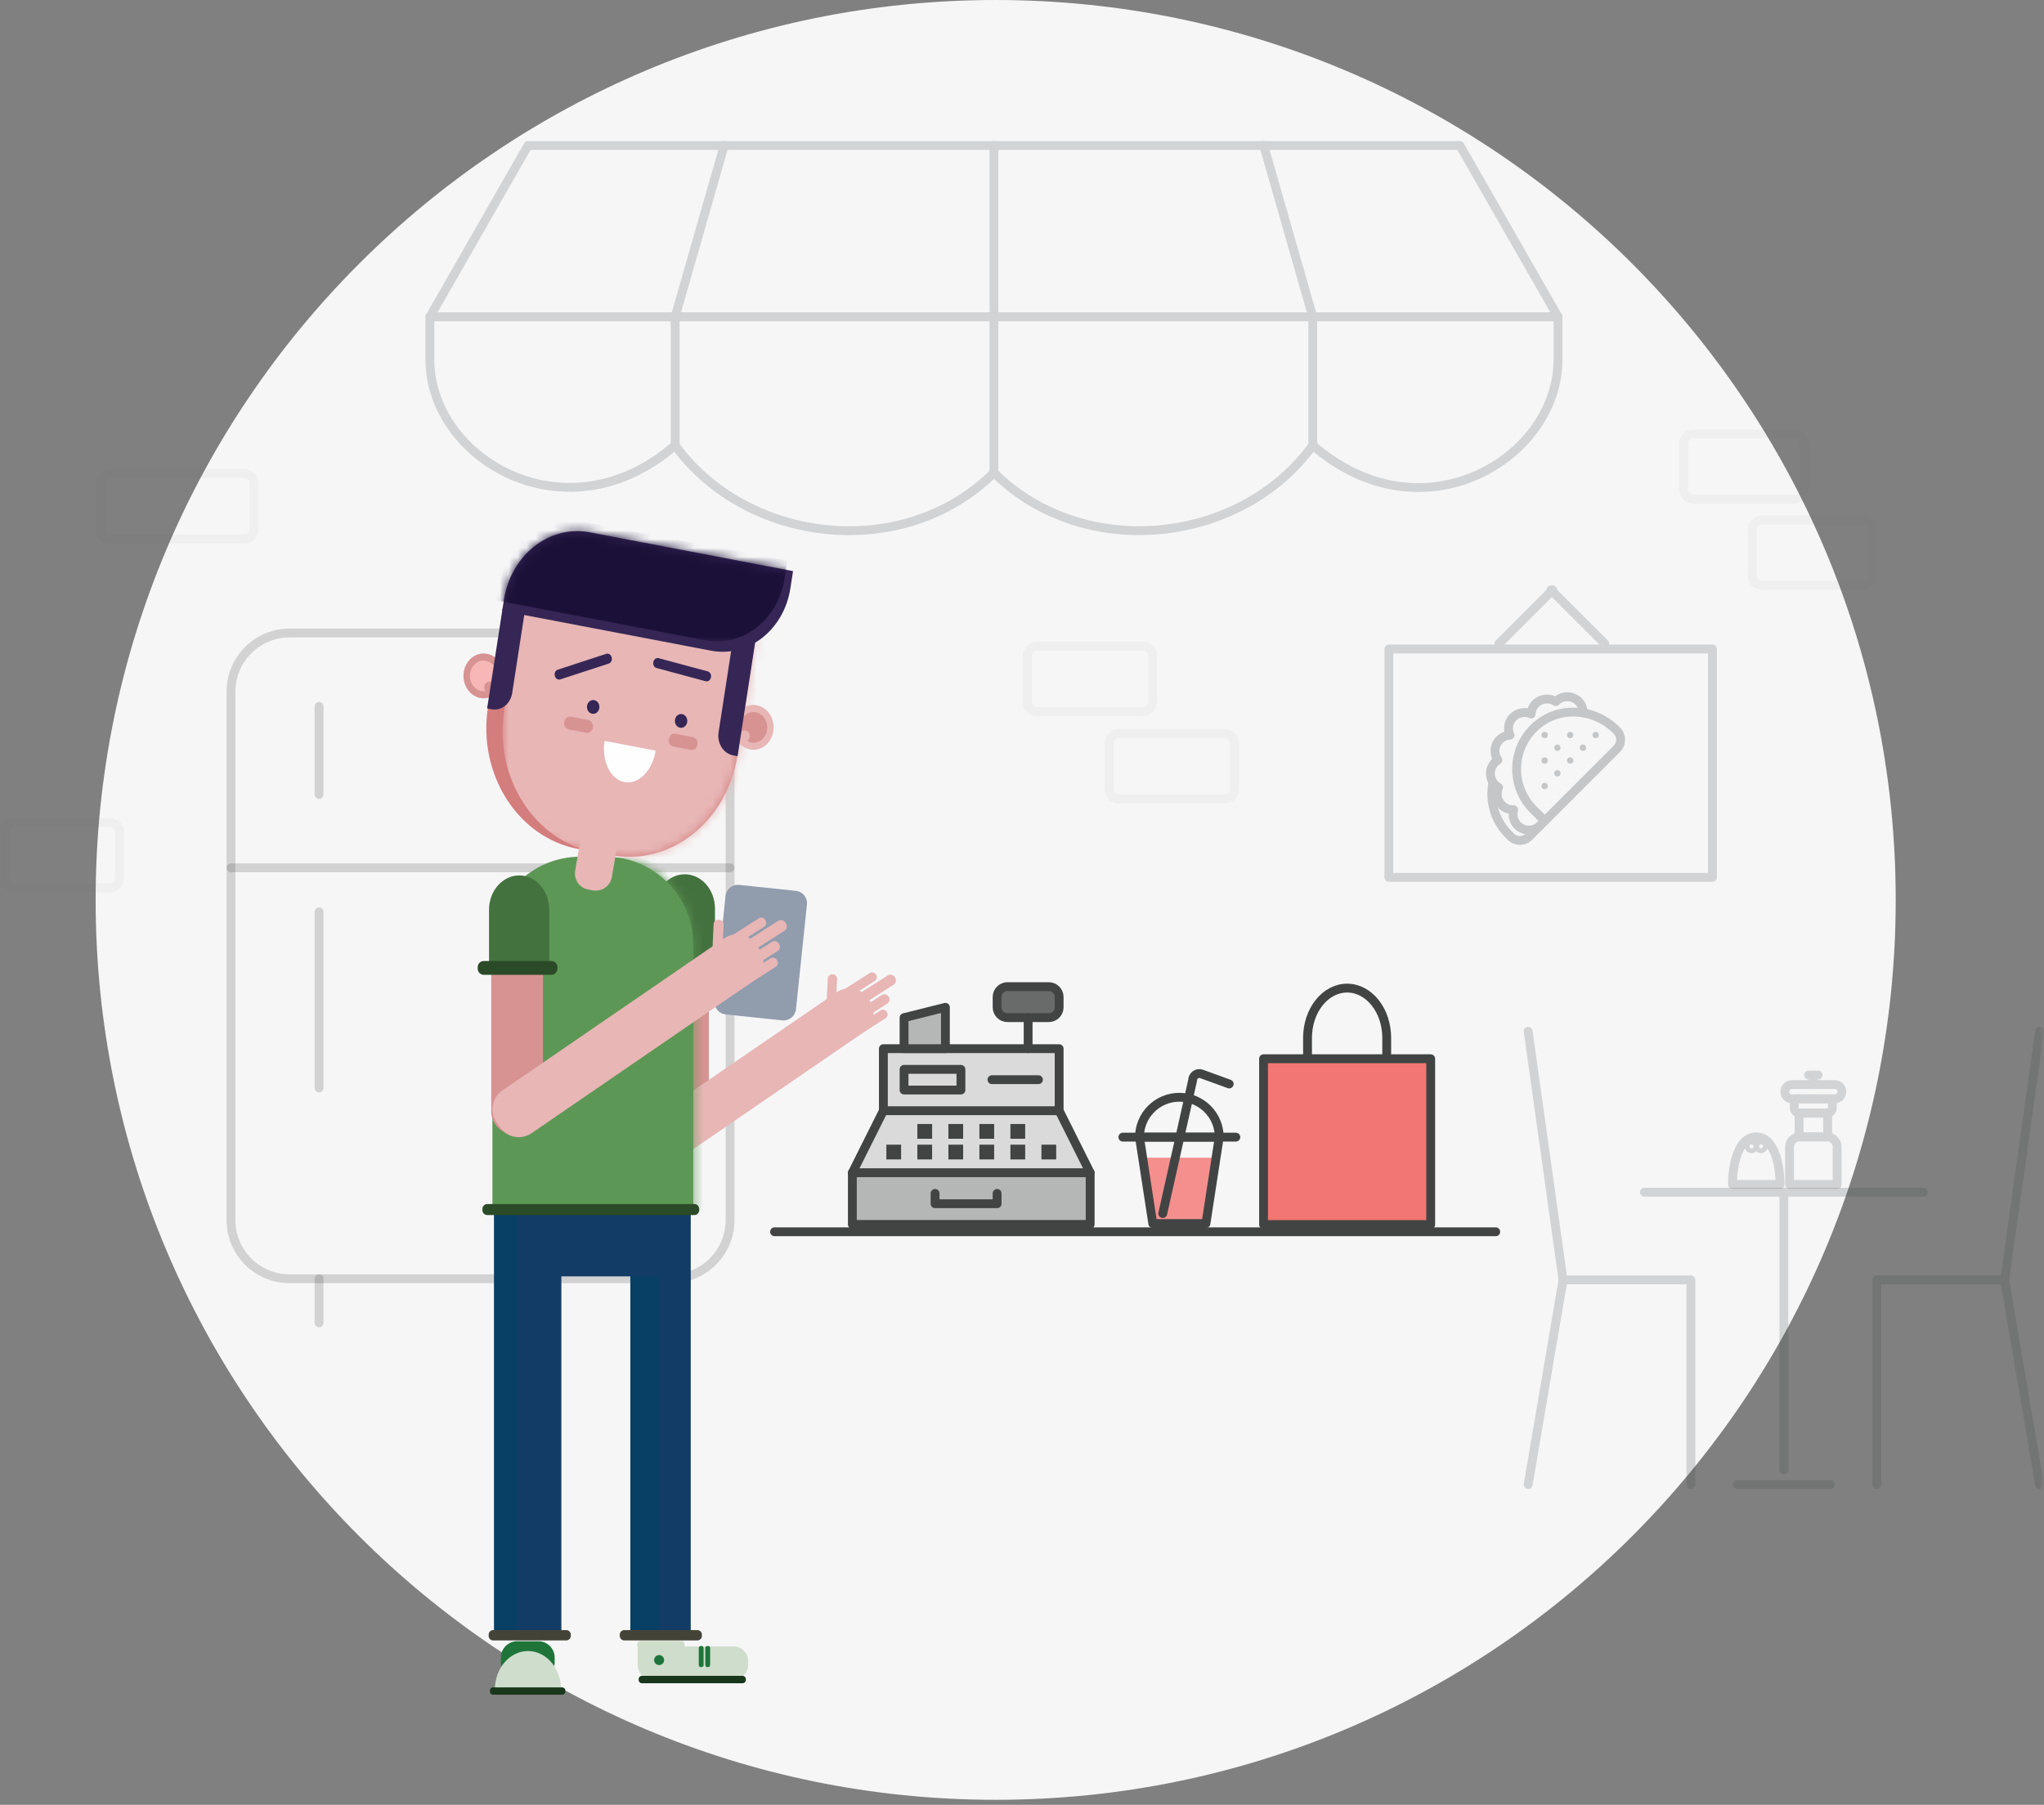 <?xml version="1.0" encoding="UTF-8"?>
<svg width="231px" height="204px" viewBox="0 0 231 204" version="1.1" xmlns="http://www.w3.org/2000/svg" xmlns:xlink="http://www.w3.org/1999/xlink">
    <rect x="0" y="0" width="231" height="204" fill="#808080" stroke="none"/>
    <!-- Generator: Sketch 45.2 (43514) - http://www.bohemiancoding.com/sketch -->
    <title>domicilios</title>
    <desc>Created with Sketch.</desc>
    <defs>
        <polygon id="path-1" points="0 204 230.998 204 230.998 0.567 0 0.567"></polygon>
        <path d="M6.144,0.502 C3.716,0.855 1.573,2.086 0.047,3.863 L0.047,40.405 L20.344,40.405 L20.344,10.335 C20.344,5.337 16.654,1.201 11.85,0.502 L6.144,0.502 L6.144,0.502 Z" id="path-3"></path>
        <path d="M0.802,4.781 C1.136,2.788 2.387,1.235 3.986,0.571 L8.009,0.571 L26.218,4.047 C28.223,4.429 29.57,6.548 29.226,8.777 L27.354,20.897 C26.188,28.445 19.74,33.513 12.951,32.218 L9.301,31.52 C5.63,30.82 2.612,28.398 0.802,25.127 L0.802,4.781 L0.802,4.781 Z" id="path-5"></path>
        <path d="M32.992,4.997 L10.675,0.738 C10.192,0.646 9.713,0.602 9.24,0.602 C5.213,0.602 1.651,3.822 0.947,8.383 L0.758,9.607 L18.884,13.067 L29.569,13.067 C31.13,12.058 32.366,10.454 32.992,8.481 L32.992,4.997 L32.992,4.997 Z" id="path-7"></path>
    </defs>
    <g id="Page-1" stroke="none" stroke-width="1" fill="none" fill-rule="evenodd">
        <g id="Desktop" transform="translate(-256, -1167)">
            <g id="domicilios" transform="translate(256, 1166)">
                <g id="Group-128" transform="translate(0, 0.433)">
                    <path d="M214.241,102.284 C214.241,158.46 168.701,204 112.525,204 C56.348,204 10.808,158.46 10.808,102.284 C10.808,46.108 56.348,0.568 112.525,0.568 C168.701,0.568 214.241,46.108 214.241,102.284 Z" id="Fill-1" fill="#F6F6F7"></path>
                    <mask id="mask-2" fill="white">
                        <use xlink:href="#path-1"></use>
                    </mask>
                    <g id="Clip-4"></g>
                    <polygon id="Fill-3" fill="#B5B6B6" mask="url(#mask-2)" points="96.328 138.962 123.203 138.962 123.203 133.12 96.328 133.12"></polygon>
                    <polygon id="Stroke-5" stroke="#424444" stroke-linecap="round" stroke-linejoin="round" mask="url(#mask-2)" points="96.328 138.962 123.203 138.962 123.203 133.12 96.328 133.12"></polygon>
                    <polygon id="Fill-6" fill="#DBDADA" mask="url(#mask-2)" points="119.698 126.109 99.834 126.109 96.328 133.12 123.203 133.12"></polygon>
                    <polygon id="Stroke-7" stroke="#424444" stroke-linecap="round" stroke-linejoin="round" mask="url(#mask-2)" points="119.698 126.109 99.834 126.109 96.328 133.12 123.203 133.12"></polygon>
                    <polyline id="Stroke-8" stroke="#424444" stroke-linecap="round" stroke-linejoin="round" mask="url(#mask-2)" points="112.687 135.457 112.687 136.625 105.676 136.625 105.676 135.457"></polyline>
                    <polygon id="Fill-9" fill="#424444" mask="url(#mask-2)" points="103.924 131.367 105.092 131.367 105.092 130.199 103.924 130.199"></polygon>
                    <polygon id="Stroke-10" stroke="#424444" stroke-width="0.5" mask="url(#mask-2)" points="103.924 131.367 105.092 131.367 105.092 130.199 103.924 130.199"></polygon>
                    <polygon id="Fill-11" fill="#424444" mask="url(#mask-2)" points="100.419 131.367 101.587 131.367 101.587 130.199 100.419 130.199"></polygon>
                    <polygon id="Stroke-12" stroke="#424444" stroke-width="0.5" mask="url(#mask-2)" points="100.419 131.367 101.587 131.367 101.587 130.199 100.419 130.199"></polygon>
                    <polygon id="Fill-13" fill="#424444" mask="url(#mask-2)" points="107.43 131.367 108.598 131.367 108.598 130.199 107.43 130.199"></polygon>
                    <polygon id="Stroke-14" stroke="#424444" stroke-width="0.5" mask="url(#mask-2)" points="107.43 131.367 108.598 131.367 108.598 130.199 107.43 130.199"></polygon>
                    <polygon id="Fill-15" fill="#424444" mask="url(#mask-2)" points="110.935 131.367 112.103 131.367 112.103 130.199 110.935 130.199"></polygon>
                    <polygon id="Stroke-16" stroke="#424444" stroke-width="0.5" mask="url(#mask-2)" points="110.935 131.367 112.103 131.367 112.103 130.199 110.935 130.199"></polygon>
                    <polygon id="Fill-17" fill="#424444" mask="url(#mask-2)" points="114.44 131.367 115.608 131.367 115.608 130.199 114.44 130.199"></polygon>
                    <polygon id="Stroke-18" stroke="#424444" stroke-width="0.5" mask="url(#mask-2)" points="114.44 131.367 115.608 131.367 115.608 130.199 114.44 130.199"></polygon>
                    <polygon id="Fill-19" fill="#424444" mask="url(#mask-2)" points="117.946 131.367 119.114 131.367 119.114 130.199 117.946 130.199"></polygon>
                    <polygon id="Stroke-20" stroke="#424444" stroke-width="0.5" mask="url(#mask-2)" points="117.946 131.367 119.114 131.367 119.114 130.199 117.946 130.199"></polygon>
                    <polygon id="Fill-21" fill="#424444" mask="url(#mask-2)" points="114.44 129.03 115.608 129.03 115.608 127.862 114.44 127.862"></polygon>
                    <polygon id="Stroke-22" stroke="#424444" stroke-width="0.5" mask="url(#mask-2)" points="114.44 129.03 115.608 129.03 115.608 127.862 114.44 127.862"></polygon>
                    <polygon id="Fill-23" fill="#424444" mask="url(#mask-2)" points="110.935 129.03 112.103 129.03 112.103 127.862 110.935 127.862"></polygon>
                    <polygon id="Stroke-24" stroke="#424444" stroke-width="0.5" mask="url(#mask-2)" points="110.935 129.03 112.103 129.03 112.103 127.862 110.935 127.862"></polygon>
                    <polygon id="Fill-25" fill="#424444" mask="url(#mask-2)" points="107.43 129.03 108.598 129.03 108.598 127.862 107.43 127.862"></polygon>
                    <polygon id="Stroke-26" stroke="#424444" stroke-width="0.5" mask="url(#mask-2)" points="107.43 129.03 108.598 129.03 108.598 127.862 107.43 127.862"></polygon>
                    <polygon id="Fill-27" fill="#424444" mask="url(#mask-2)" points="103.924 129.03 105.092 129.03 105.092 127.862 103.924 127.862"></polygon>
                    <polygon id="Stroke-28" stroke="#424444" stroke-width="0.5" mask="url(#mask-2)" points="103.924 129.03 105.092 129.03 105.092 127.862 103.924 127.862"></polygon>
                    <polygon id="Fill-29" fill="#DBDADA" mask="url(#mask-2)" points="99.834 126.109 119.698 126.109 119.698 119.098 99.834 119.098"></polygon>
                    <polygon id="Stroke-30" stroke="#424444" stroke-linecap="round" stroke-linejoin="round" mask="url(#mask-2)" points="99.834 126.109 119.698 126.109 119.698 119.098 99.834 119.098"></polygon>
                    <polygon id="Stroke-31" stroke="#424444" stroke-linecap="round" stroke-linejoin="round" mask="url(#mask-2)" points="102.171 123.772 108.598 123.772 108.598 121.435 102.171 121.435"></polygon>
                    <path d="M112.103,122.604 L117.361,122.604" id="Stroke-32" stroke="#424444" stroke-linecap="round" stroke-linejoin="round" mask="url(#mask-2)"></path>
                    <polygon id="Fill-33" fill="#B5B6B6" mask="url(#mask-2)" points="106.845 114.424 102.171 115.592 102.171 119.098 106.845 119.098"></polygon>
                    <polygon id="Stroke-34" stroke="#424444" stroke-linecap="round" stroke-linejoin="round" mask="url(#mask-2)" points="106.845 114.424 102.171 115.592 102.171 119.098 106.845 119.098"></polygon>
                    <path d="M119.698,114.424 C119.698,115.067 119.173,115.592 118.53,115.592 L113.856,115.592 C113.213,115.592 112.687,115.067 112.687,114.424 L112.687,113.256 C112.687,112.614 113.213,112.087 113.856,112.087 L118.53,112.087 C119.173,112.087 119.698,112.614 119.698,113.256 L119.698,114.424 Z" id="Fill-35" fill="#696B6A" mask="url(#mask-2)"></path>
                    <path d="M119.698,114.424 C119.698,115.067 119.173,115.592 118.53,115.592 L113.856,115.592 C113.213,115.592 112.687,115.067 112.687,114.424 L112.687,113.256 C112.687,112.614 113.213,112.087 113.856,112.087 L118.53,112.087 C119.173,112.087 119.698,112.614 119.698,113.256 L119.698,114.424 Z" id="Stroke-36" stroke="#424444" stroke-linecap="round" stroke-linejoin="round" mask="url(#mask-2)"></path>
                    <path d="M116.193,115.593 L116.193,119.098" id="Stroke-37" stroke="#424444" stroke-linecap="round" stroke-linejoin="round" mask="url(#mask-2)"></path>
                    <g id="Group-41" mask="url(#mask-2)" stroke-linecap="round" stroke="#424444" opacity="0.2" stroke-linejoin="round">
                        <g transform="translate(156, 67)">
                            <polygon id="Stroke-38" points="0.963 32.737 37.533 32.737 37.533 6.923 0.963 6.923"></polygon>
                            <path d="M25.37,6.329 L19.286,0.245" id="Stroke-39"></path>
                            <path d="M13.396,6.329 L19.48,0.245" id="Stroke-40"></path>
                        </g>
                    </g>
                    <g id="Group-54" mask="url(#mask-2)" opacity="0.2">
                        <g transform="translate(168, 79)">
                            <path d="M6.585,14.345 L4.79,16.14 C4.227,16.704 3.314,16.704 2.751,16.14 L2.495,15.885 C0.91,14.3 0.316,12.098 0.715,10.051" id="Stroke-42" stroke="#020303" stroke-width="1" fill="none" stroke-linecap="round" stroke-linejoin="round"></path>
                            <path d="M10.926,2.12 C10.926,1.659 10.75,1.198 10.398,0.845 C9.694,0.141 8.553,0.141 7.849,0.845 C7.84,0.854 7.834,0.864 7.826,0.873 C7.126,0.407 6.173,0.483 5.555,1.1 C5.228,1.427 5.06,1.848 5.036,2.275 C4.37,1.966 3.555,2.08 3.005,2.63 C2.456,3.18 2.341,3.995 2.65,4.66 C2.223,4.685 1.802,4.853 1.475,5.179 C0.848,5.807 0.783,6.78 1.276,7.483 C1.166,7.553 1.062,7.632 0.966,7.728 C0.261,8.432 0.261,9.574 0.966,10.278 C1.085,10.397 1.221,10.489 1.362,10.568 C1.068,11.229 1.188,12.029 1.731,12.571 C2.098,12.939 2.584,13.109 3.066,13.093 C2.891,13.703 3.035,14.385 3.515,14.866 C4.22,15.57 5.361,15.57 6.065,14.866" id="Stroke-43" stroke="#020303" stroke-width="1" fill="none" stroke-linecap="round" stroke-linejoin="round"></path>
                            <path d="M5.299,13.082 C2.664,10.447 2.769,6.108 5.615,3.608 C8.212,1.328 12.19,1.617 14.634,4.062 L14.732,4.159 C15.295,4.722 15.295,5.636 14.732,6.199 L6.575,14.357 L5.299,13.082 Z" id="Stroke-44" stroke="#020303" stroke-width="1" fill="none" stroke-linecap="round" stroke-linejoin="round"></path>
                            <path d="M12.335,4.283 C12.243,4.283 12.151,4.318 12.08,4.388 C11.939,4.529 11.939,4.757 12.08,4.898 C12.15,4.969 12.243,5.004 12.335,5.004 C12.427,5.004 12.52,4.969 12.59,4.899 C12.732,4.758 12.731,4.53 12.59,4.389 C12.52,4.318 12.427,4.283 12.335,4.283" id="Fill-45" stroke="none" fill="#020303" fill-rule="evenodd"></path>
                            <path d="M9.451,4.283 C9.359,4.283 9.266,4.318 9.196,4.388 C9.055,4.529 9.054,4.757 9.196,4.898 C9.266,4.969 9.359,5.004 9.451,5.004 C9.543,5.004 9.636,4.969 9.706,4.899 C9.847,4.758 9.847,4.53 9.706,4.389 C9.635,4.318 9.543,4.283 9.451,4.283" id="Fill-46" stroke="none" fill="#020303" fill-rule="evenodd"></path>
                            <path d="M9.451,7.168 C9.359,7.168 9.266,7.202 9.196,7.272 C9.055,7.413 9.054,7.641 9.196,7.782 C9.266,7.854 9.359,7.888 9.451,7.888 C9.543,7.888 9.636,7.854 9.706,7.784 C9.847,7.643 9.847,7.415 9.706,7.274 C9.635,7.202 9.543,7.168 9.451,7.168" id="Fill-47" stroke="none" fill="#020303" fill-rule="evenodd"></path>
                            <path d="M10.893,5.725 C10.801,5.725 10.708,5.76 10.638,5.83 C10.497,5.971 10.496,6.199 10.638,6.34 C10.708,6.411 10.801,6.446 10.893,6.446 C10.985,6.446 11.078,6.411 11.148,6.341 C11.289,6.2 11.289,5.972 11.148,5.831 C11.078,5.76 10.985,5.725 10.893,5.725" id="Fill-48" stroke="none" fill="#020303" fill-rule="evenodd"></path>
                            <path d="M6.567,4.283 C6.475,4.283 6.383,4.318 6.312,4.388 C6.171,4.529 6.171,4.757 6.312,4.898 C6.382,4.969 6.475,5.004 6.567,5.004 C6.659,5.004 6.752,4.969 6.822,4.899 C6.964,4.758 6.963,4.53 6.822,4.389 C6.752,4.318 6.659,4.283 6.567,4.283" id="Fill-49" stroke="none" fill="#020303" fill-rule="evenodd"></path>
                            <path d="M6.567,7.168 C6.475,7.168 6.383,7.202 6.312,7.272 C6.171,7.413 6.171,7.641 6.312,7.782 C6.382,7.854 6.475,7.888 6.567,7.888 C6.659,7.888 6.752,7.854 6.822,7.784 C6.964,7.643 6.963,7.415 6.822,7.274 C6.752,7.202 6.659,7.168 6.567,7.168" id="Fill-50" stroke="none" fill="#020303" fill-rule="evenodd"></path>
                            <path d="M8.009,5.725 C7.917,5.725 7.825,5.76 7.754,5.83 C7.613,5.971 7.613,6.199 7.754,6.34 C7.824,6.411 7.917,6.446 8.009,6.446 C8.101,6.446 8.194,6.411 8.264,6.341 C8.406,6.2 8.405,5.972 8.264,5.831 C8.194,5.76 8.101,5.725 8.009,5.725" id="Fill-51" stroke="none" fill="#020303" fill-rule="evenodd"></path>
                            <path d="M6.567,10.052 C6.475,10.052 6.382,10.087 6.312,10.157 C6.171,10.298 6.17,10.526 6.312,10.667 C6.382,10.738 6.475,10.773 6.567,10.773 C6.659,10.773 6.752,10.738 6.822,10.668 C6.963,10.527 6.963,10.299 6.822,10.158 C6.751,10.087 6.659,10.052 6.567,10.052" id="Fill-52" stroke="none" fill="#020303" fill-rule="evenodd"></path>
                            <path d="M8.009,8.61 C7.917,8.61 7.824,8.645 7.754,8.715 C7.613,8.856 7.612,9.084 7.754,9.225 C7.824,9.296 7.917,9.331 8.009,9.331 C8.101,9.331 8.194,9.296 8.264,9.226 C8.405,9.085 8.405,8.857 8.264,8.716 C8.194,8.645 8.101,8.61 8.009,8.61" id="Fill-53" stroke="none" fill="#020303" fill-rule="evenodd"></path>
                        </g>
                    </g>
                    <g id="Group-60" mask="url(#mask-2)" stroke-linecap="round" stroke="#424444" opacity="0.2" stroke-linejoin="round">
                        <g transform="translate(48, 17)">
                            <polygon id="Stroke-55" points="116.991 0.013 11.669 0.013 0.583 19.376 128.078 19.376"></polygon>
                            <path d="M128.077,24.216 C128.077,35.359 112.778,44.682 100.361,33.897 C92.301,45.079 74.54,47.112 64.33,36.995 C54.008,47.243 36.253,44.924 28.299,33.897 C16.026,44.576 0.582,35.48 0.582,24.216 L0.582,19.375 L128.077,19.375 L128.077,24.216 Z" id="Stroke-56"></path>
                            <polyline id="Stroke-57" points="28.299 33.898 28.299 19.375 33.842 0.013"></polyline>
                            <polyline id="Stroke-58" points="64.33 37.025 64.33 19.376 64.33 0.013"></polyline>
                            <polyline id="Stroke-59" points="100.361 33.898 100.361 19.375 94.818 0.013"></polyline>
                        </g>
                    </g>
                    <path d="M87.537,139.794 L169.037,139.794" id="Stroke-61" stroke="#424444" stroke-linecap="round" stroke-linejoin="round" mask="url(#mask-2)"></path>
                    <polygon id="Fill-62" fill="#F27672" mask="url(#mask-2)" points="142.799 138.98 161.688 138.98 161.688 120.235 142.799 120.235"></polygon>
                    <polygon id="Stroke-63" stroke="#424444" stroke-linecap="round" stroke-linejoin="round" mask="url(#mask-2)" points="142.799 138.98 161.688 138.98 161.688 120.235 142.799 120.235"></polygon>
                    <path d="M147.769,119.75 L147.769,117.875 C147.769,114.77 149.773,112.252 152.244,112.252 C154.714,112.252 156.718,114.77 156.718,117.875 L156.718,119.75" id="Stroke-64" stroke="#424444" stroke-linecap="round" stroke-linejoin="round" mask="url(#mask-2)"></path>
                    <polygon id="Fill-65" fill="#F48F8E" mask="url(#mask-2)" points="129.429 131.416 130.515 138.94 135.945 138.94 137.186 131.416"></polygon>
                    <polyline id="Stroke-66" stroke="#424444" stroke-linecap="round" stroke-linejoin="round" mask="url(#mask-2)" points="137.79 129.098 136.288 138.863 130.279 138.863 128.776 129.098"></polyline>
                    <path d="M131.406,137.736 L134.786,122.659 C134.786,122.415 134.905,122.185 135.107,122.044 C135.307,121.904 135.563,121.871 135.794,121.954 L138.917,123.089" id="Stroke-67" stroke="#424444" stroke-linecap="round" stroke-linejoin="round" mask="url(#mask-2)"></path>
                    <path d="M126.899,129.098 L139.668,129.098" id="Stroke-68" stroke="#424444" stroke-linecap="round" stroke-linejoin="round" mask="url(#mask-2)"></path>
                    <path d="M128.777,129.098 C128.777,126.61 130.795,124.591 133.284,124.591 C135.772,124.591 137.791,126.61 137.791,129.098 L128.777,129.098 Z" id="Stroke-69" stroke="#424444" stroke-linecap="round" stroke-linejoin="round" mask="url(#mask-2)"></path>
                    <g id="Group-77" mask="url(#mask-2)" stroke-linecap="round" stroke="#424444" opacity="0.2" stroke-linejoin="round">
                        <g transform="translate(172, 117)">
                            <polyline id="Stroke-70" points="0.704 0.145 4.644 28.235 19.093 28.235 19.093 51.367"></polyline>
                            <path d="M4.644,28.235 L0.703,51.368" id="Stroke-71"></path>
                            <polyline id="Stroke-72" points="58.498 0.145 54.557 28.235 40.109 28.235 40.109 51.367"></polyline>
                            <path d="M54.557,28.235 L58.498,51.368" id="Stroke-73"></path>
                            <path d="M29.601,49.715 L29.601,18.321" id="Stroke-74"></path>
                            <path d="M13.838,18.321 L45.362,18.321" id="Stroke-75"></path>
                            <path d="M24.347,51.367 L34.855,51.367" id="Stroke-76"></path>
                        </g>
                    </g>
                    <g id="Group-87" mask="url(#mask-2)" stroke-linecap="round" stroke="#424444" opacity="0.2" stroke-linejoin="round">
                        <g transform="translate(195, 122)">
                            <path d="M6.169,12.445 L0.793,12.445 C0.793,10.515 1.331,7.069 3.481,7.069 C5.631,7.069 6.169,10.515 6.169,12.445 Z" id="Stroke-78"></path>
                            <path d="M2.944,7.875 C2.796,7.875 2.675,7.995 2.675,8.144 C2.675,8.292 2.796,8.413 2.944,8.413 C3.092,8.413 3.213,8.292 3.213,8.144 C3.213,7.995 3.092,7.875 2.944,7.875 Z" id="Stroke-79"></path>
                            <path d="M4.019,7.875 C3.871,7.875 3.75,7.995 3.75,8.144 C3.75,8.292 3.871,8.413 4.019,8.413 C4.167,8.413 4.288,8.292 4.288,8.144 C4.288,7.995 4.167,7.875 4.019,7.875 Z" id="Stroke-80"></path>
                            <path d="M12.62,8.144 C12.62,7.606 12.082,7.069 11.545,7.069 L8.319,7.069 C7.782,7.069 7.244,7.606 7.244,8.144 L7.244,12.445 L12.62,12.445 L12.62,8.144 Z" id="Stroke-81"></path>
                            <polygon id="Stroke-82" points="8.32 7.069 11.545 7.069 11.545 4.381 8.32 4.381"></polygon>
                            <path d="M12.082,2.768 L7.782,2.768 L7.782,3.843 C7.782,4.112 8.05,4.381 8.319,4.381 L11.544,4.381 C11.813,4.381 12.082,4.112 12.082,3.843 L12.082,2.768 Z" id="Stroke-83"></path>
                            <path d="M13.158,1.962 C13.158,1.519 12.795,1.156 12.352,1.156 L7.514,1.156 C7.07,1.156 6.707,1.519 6.707,1.962 C6.707,2.405 7.07,2.768 7.514,2.768 L12.352,2.768 C12.795,2.768 13.158,2.405 13.158,1.962 Z" id="Stroke-84"></path>
                            <path d="M9.932,1.156 L9.932,0.081" id="Stroke-85"></path>
                            <path d="M9.395,0.081 L10.47,0.081" id="Stroke-86"></path>
                        </g>
                    </g>
                    <path d="M129.18,81.008 L117.183,81.008 C116.582,81.008 116.095,80.521 116.095,79.921 L116.095,74.704 C116.095,74.103 116.582,73.616 117.183,73.616 L129.18,73.616 C129.781,73.616 130.267,74.103 130.267,74.704 L130.267,79.921 C130.267,80.521 129.781,81.008 129.18,81.008 Z" id="Stroke-88" stroke="#424444" opacity="0.2" stroke-linecap="round" stroke-linejoin="round" mask="url(#mask-2)"></path>
                    <path d="M138.43,90.863 L126.433,90.863 C125.832,90.863 125.345,90.376 125.345,89.776 L125.345,84.558 C125.345,83.958 125.832,83.471 126.433,83.471 L138.43,83.471 C139.031,83.471 139.517,83.958 139.517,84.558 L139.517,89.776 C139.517,90.376 139.031,90.863 138.43,90.863 Z" id="Stroke-89" stroke="#424444" opacity="0.2" stroke-linecap="round" stroke-linejoin="round" mask="url(#mask-2)"></path>
                    <path d="M27.624,61.49 L12.4,61.49 C11.799,61.49 11.312,61.003 11.312,60.403 L11.312,55.186 C11.312,54.585 11.799,54.098 12.4,54.098 L27.624,54.098 C28.225,54.098 28.711,54.585 28.711,55.186 L28.711,60.403 C28.711,61.003 28.225,61.49 27.624,61.49 Z" id="Stroke-90" stroke="#424444" opacity="0.2" stroke-linecap="round" stroke-linejoin="round" mask="url(#mask-2)"></path>
                    <path d="M12.417,100.912 L1.587,100.912 C0.987,100.912 0.5,100.425 0.5,99.825 L0.5,94.608 C0.5,94.007 0.987,93.52 1.587,93.52 L12.417,93.52 C13.018,93.52 13.504,94.007 13.504,94.608 L13.504,99.825 C13.504,100.425 13.018,100.912 12.417,100.912 Z" id="Stroke-91" stroke="#424444" opacity="0.2" stroke-linecap="round" stroke-linejoin="round" mask="url(#mask-2)"></path>
                    <path d="M202.795,56.999 L191.384,56.999 C190.783,56.999 190.296,56.512 190.296,55.912 L190.296,50.694 C190.296,50.094 190.783,49.607 191.384,49.607 L202.795,49.607 C203.396,49.607 203.882,50.094 203.882,50.694 L203.882,55.912 C203.882,56.512 203.396,56.999 202.795,56.999 Z" id="Stroke-92" stroke="#424444" opacity="0.2" stroke-linecap="round" stroke-linejoin="round" mask="url(#mask-2)"></path>
                    <path d="M210.53,66.729 L199.119,66.729 C198.518,66.729 198.031,66.242 198.031,65.642 L198.031,60.425 C198.031,59.824 198.518,59.337 199.119,59.337 L210.53,59.337 C211.131,59.337 211.617,59.824 211.617,60.425 L211.617,65.642 C211.617,66.242 211.131,66.729 210.53,66.729 Z" id="Stroke-93" stroke="#424444" opacity="0.2" stroke-linecap="round" stroke-linejoin="round" mask="url(#mask-2)"></path>
                    <g id="Group-100" mask="url(#mask-2)" stroke-linecap="round" stroke="#424444" stroke-linejoin="round">
                        <g transform="translate(26, 72)">
                            <path d="M0.103,6.749 C0.103,3.086 3.076,0.113 6.739,0.113 L49.871,0.113 C53.534,0.113 56.507,3.086 56.507,6.749 L56.507,66.471 C56.507,70.134 53.534,73.107 49.871,73.107 L6.739,73.107 C3.076,73.107 0.103,70.134 0.103,66.471 L0.103,6.749 Z" id="Stroke-94" opacity="0.2"></path>
                            <path d="M10.057,78.084 L10.057,73.107" id="Stroke-95" opacity="0.2"></path>
                            <path d="M46.554,78.084 L46.554,73.107" id="Stroke-96"></path>
                            <path d="M0.103,26.656 L56.507,26.656" id="Stroke-97" opacity="0.2"></path>
                            <path d="M10.057,8.408 L10.057,18.362" id="Stroke-98" opacity="0.2"></path>
                            <path d="M10.057,31.633 L10.057,51.54" id="Stroke-99" opacity="0.2"></path>
                        </g>
                    </g>
                    <path d="M88.408,115.897 L82.009,115.227 C81.236,115.146 80.675,114.454 80.756,113.68 L81.996,101.839 C82.077,101.066 82.769,100.505 83.542,100.586 L89.941,101.257 C90.714,101.338 91.275,102.03 91.194,102.803 L89.954,114.644 C89.873,115.417 89.181,115.978 88.408,115.897" id="Fill-101" fill="#919CAD" mask="url(#mask-2)"></path>
                    <polygon id="Fill-102" fill="#123B66" mask="url(#mask-2)" points="71.238 185.565 78.063 185.565 78.063 137.787 71.238 137.787"></polygon>
                    <polygon id="Fill-103" fill="#074064" mask="url(#mask-2)" points="71.238 185.565 74.572 185.565 74.572 144.785 71.238 144.785"></polygon>
                    <polygon id="Fill-104" fill="#123B66" mask="url(#mask-2)" points="57.72 144.833 74.566 144.833 74.566 137.736 57.72 137.736"></polygon>
                    <path d="M78.811,185.986 L70.555,185.986 C70.273,185.986 70.042,185.755 70.042,185.474 L70.042,185.328 C70.042,185.047 70.273,184.816 70.555,184.816 L78.811,184.816 C79.093,184.816 79.323,185.047 79.323,185.328 L79.323,185.474 C79.323,185.755 79.093,185.986 78.811,185.986" id="Fill-105" fill="#434338" mask="url(#mask-2)"></path>
                    <path d="M82.91,190.406 L73.71,190.406 C72.808,190.406 72.071,189.668 72.071,188.767 L72.071,186.662 L82.91,186.662 C83.812,186.662 84.549,187.4 84.549,188.302 L84.549,188.767 C84.549,189.668 83.812,190.406 82.91,190.406" id="Fill-106" fill="#CFDECC" mask="url(#mask-2)"></path>
                    <path d="M83.925,190.822 L72.539,190.822 C72.339,190.822 72.175,190.658 72.175,190.458 L72.175,190.354 C72.175,190.154 72.339,189.99 72.539,189.99 L83.925,189.99 C84.125,189.99 84.289,190.154 84.289,190.354 L84.289,190.458 C84.289,190.658 84.125,190.822 83.925,190.822" id="Fill-107" fill="#18371B" mask="url(#mask-2)"></path>
                    <path d="M75.056,188.202 C75.056,188.514 74.803,188.768 74.491,188.768 C74.178,188.768 73.925,188.514 73.925,188.202 C73.925,187.891 74.178,187.637 74.491,187.637 C74.803,187.637 75.056,187.891 75.056,188.202" id="Fill-108" fill="#1F743A" mask="url(#mask-2)"></path>
                    <path d="M79.276,189.002 L79.208,189.002 C79.077,189.002 78.969,188.894 78.969,188.763 L78.969,186.849 C78.969,186.718 79.077,186.61 79.208,186.61 L79.276,186.61 C79.407,186.61 79.515,186.718 79.515,186.849 L79.515,188.763 C79.515,188.894 79.407,189.002 79.276,189.002" id="Fill-109" fill="#1F743A" mask="url(#mask-2)"></path>
                    <path d="M80.02,189.002 L79.952,189.002 C79.821,189.002 79.713,188.894 79.713,188.763 L79.713,186.849 C79.713,186.718 79.821,186.61 79.952,186.61 L80.02,186.61 C80.151,186.61 80.259,186.718 80.259,186.849 L80.259,188.763 C80.259,188.894 80.151,189.002 80.02,189.002" id="Fill-110" fill="#1F743A" mask="url(#mask-2)"></path>
                    <path d="M60.834,190.302 L58.454,190.302 C57.436,190.302 56.602,189.469 56.602,188.45 L56.602,187.925 C56.602,186.907 57.436,186.073 58.454,186.073 L60.834,186.073 C61.852,186.073 62.686,186.907 62.686,187.925 L62.686,188.45 C62.686,189.469 61.852,190.302 60.834,190.302" id="Fill-111" fill="#1F743A" mask="url(#mask-2)"></path>
                    <path d="M55.926,191.55 C55.926,189.138 57.602,187.183 59.67,187.183 C61.737,187.183 63.413,189.138 63.413,191.55" id="Fill-112" fill="#CFDECC" mask="url(#mask-2)"></path>
                    <path d="M63.53,192.121 L55.732,192.121 C55.531,192.121 55.367,191.958 55.367,191.757 L55.367,191.654 C55.367,191.453 55.531,191.29 55.732,191.29 L63.53,191.29 C63.73,191.29 63.894,191.453 63.894,191.654 L63.894,191.757 C63.894,191.958 63.73,192.121 63.53,192.121" id="Fill-113" fill="#18371B" mask="url(#mask-2)"></path>
                    <polygon id="Fill-114" fill="#123B66" mask="url(#mask-2)" points="55.848 185.638 63.44 185.638 63.44 137.684 55.848 137.684"></polygon>
                    <polygon id="Fill-115" fill="#074064" mask="url(#mask-2)" points="55.849 185.638 58.376 185.638 58.376 137.684 55.849 137.684"></polygon>
                    <path d="M63.993,185.986 L55.737,185.986 C55.455,185.986 55.224,185.755 55.224,185.474 L55.224,185.328 C55.224,185.047 55.455,184.816 55.737,184.816 L63.993,184.816 C64.275,184.816 64.505,185.047 64.505,185.328 L64.505,185.474 C64.505,185.755 64.275,185.986 63.993,185.986" id="Fill-116" fill="#434338" mask="url(#mask-2)"></path>
                    <path d="M77.009,186.87 L72.382,186.87 C72.182,186.87 72.018,186.706 72.018,186.506 L72.018,186.402 C72.018,186.202 72.182,186.038 72.382,186.038 L77.009,186.038 C77.209,186.038 77.373,186.202 77.373,186.402 L77.373,186.506 C77.373,186.706 77.209,186.87 77.009,186.87" id="Fill-117" fill="#CFDECC" mask="url(#mask-2)"></path>
                    <path d="M77.549,127.045 L76.823,127.045 C75.414,127.045 74.261,125.892 74.261,124.484 L74.261,104.963 C74.261,103.554 75.414,102.402 76.823,102.402 L77.549,102.402 C78.958,102.402 80.11,103.554 80.11,104.963 L80.11,124.484 C80.11,125.892 78.958,127.045 77.549,127.045" id="Fill-118" fill="#D79292" mask="url(#mask-2)"></path>
                    <path d="M73.987,109.562 L73.987,103.261 C73.987,101.129 75.52,99.386 77.394,99.386 L77.394,99.386 C79.268,99.386 80.801,101.129 80.801,103.261 L80.801,109.562" id="Fill-119" fill="#44723F" mask="url(#mask-2)"></path>
                    <path d="M81.971,110.62 L74.331,110.62 C73.955,110.62 73.648,110.313 73.648,109.937 L73.648,109.743 C73.648,109.368 73.955,109.06 74.331,109.06 L81.971,109.06 C82.347,109.06 82.654,109.368 82.654,109.743 L82.654,109.937 C82.654,110.313 82.347,110.62 81.971,110.62" id="Fill-120" fill="#1E1240" mask="url(#mask-2)"></path>
                    <path d="M70.939,132.427 L70.751,132.153 C69.956,130.992 70.254,129.389 71.415,128.592 L94.54,112.732 C95.701,111.936 97.303,112.234 98.1,113.396 L98.287,113.67 C99.085,114.831 98.787,116.434 97.624,117.231 L74.501,133.091 C73.338,133.887 71.737,133.589 70.939,132.427" id="Fill-121" fill="#E7B6B5" mask="url(#mask-2)"></path>
                    <path d="M100.082,115.659 L96.534,117.925 C96.305,118.071 95.998,118.003 95.851,117.774 L95.817,117.72 C95.671,117.491 95.738,117.184 95.967,117.037 L99.515,114.772 C99.745,114.625 100.052,114.693 100.198,114.922 L100.233,114.976 C100.379,115.205 100.311,115.513 100.082,115.659" id="Fill-122" fill="#E7B6B5" mask="url(#mask-2)"></path>
                    <path d="M100.281,113.997 L96.433,116.454 C96.184,116.613 95.851,116.54 95.692,116.291 L95.655,116.233 C95.496,115.984 95.57,115.651 95.818,115.492 L99.666,113.035 C99.915,112.876 100.248,112.949 100.407,113.198 L100.444,113.256 C100.603,113.505 100.53,113.838 100.281,113.997" id="Fill-123" fill="#E7B6B5" mask="url(#mask-2)"></path>
                    <path d="M100.983,111.873 L96.801,114.543 C96.531,114.716 96.168,114.635 95.996,114.365 L95.955,114.302 C95.783,114.031 95.863,113.669 96.133,113.498 L100.315,110.826 C100.585,110.653 100.947,110.734 101.12,111.004 L101.161,111.067 C101.333,111.338 101.253,111.7 100.983,111.873" id="Fill-124" fill="#E7B6B5" mask="url(#mask-2)"></path>
                    <path d="M98.862,111.435 L95.338,113.686 C95.108,113.833 94.8,113.765 94.654,113.536 L94.62,113.482 C94.474,113.253 94.541,112.945 94.77,112.799 L98.296,110.548 C98.525,110.401 98.832,110.469 98.978,110.698 L99.013,110.752 C99.159,110.981 99.091,111.289 98.862,111.435" id="Fill-125" fill="#E7B6B5" mask="url(#mask-2)"></path>
                    <path d="M93.349,115.371 L93.552,111.166 C93.565,110.895 93.798,110.683 94.07,110.696 L94.134,110.699 C94.405,110.713 94.617,110.945 94.604,111.217 L94.401,115.422 C94.387,115.693 94.155,115.905 93.883,115.892 L93.819,115.889 C93.547,115.876 93.336,115.643 93.349,115.371" id="Fill-126" fill="#E7B6B5" mask="url(#mask-2)"></path>
                    <path d="M78.344,137.405 L55.65,137.405 L55.65,107.336 C55.65,101.847 60.099,97.398 65.588,97.398 L68.406,97.398 C73.895,97.398 78.344,101.847 78.344,107.336 L78.344,137.405 Z" id="Fill-127" fill="#5D9755" mask="url(#mask-2)"></path>
                </g>
                <g id="Group-131" transform="translate(58, 97.433)">
                    <mask id="mask-4" fill="white">
                        <use xlink:href="#path-3"></use>
                    </mask>
                    <g id="Clip-130"></g>
                    <path d="M22.741,40.509 L0.047,40.509 L0.047,10.44 C0.047,4.951 4.496,0.502 9.985,0.502 L12.803,0.502 C18.292,0.502 22.741,4.951 22.741,10.44 L22.741,40.509 Z" id="Fill-129" fill="#5D9755" mask="url(#mask-4)"></path>
                </g>
                <path d="M68.951,97.65 L65.302,96.953 C58.526,95.66 53.977,88.506 55.141,80.974 L56.789,70.292 C57.26,67.252 59.856,65.211 62.592,65.733 L82.218,69.479 C84.224,69.862 85.57,71.98 85.225,74.21 L83.353,86.33 C82.189,93.878 75.74,98.946 68.951,97.65" id="Fill-132" fill="#D47D7D"></path>
                <g id="Group-136" transform="translate(56, 65.433)">
                    <mask id="mask-6" fill="white">
                        <use xlink:href="#path-5"></use>
                    </mask>
                    <g id="Clip-135"></g>
                    <path d="M14.794,32.569 L11.145,31.872 C4.37,30.579 -0.18,23.425 0.984,15.893 L2.633,5.211 C3.103,2.171 5.7,0.13 8.435,0.652 L28.061,4.398 C30.067,4.781 31.414,6.899 31.069,9.129 L29.197,21.249 C28.032,28.797 21.583,33.865 14.794,32.569" id="Fill-134" fill="#E7B6B5" mask="url(#mask-6)"></path>
                </g>
                <g id="Group-173" transform="translate(52, 60.433)">
                    <path d="M30.905,22.353 C30.692,23.733 31.525,25.043 32.766,25.28 C34.007,25.517 35.186,24.591 35.399,23.211 C35.612,21.831 34.779,20.521 33.538,20.284 C32.297,20.047 31.118,20.973 30.905,22.353" id="Fill-137" fill="#E7B6B5"></path>
                    <path d="M31.619,22.489 C31.474,23.43 32.042,24.324 32.889,24.486 C33.736,24.648 34.54,24.016 34.685,23.074 C34.83,22.133 34.262,21.239 33.415,21.077 C32.569,20.916 31.764,21.548 31.619,22.489" id="Fill-139" fill="#D79292"></path>
                    <path d="M4.908,17.391 C4.695,18.771 3.516,19.697 2.275,19.46 C1.034,19.223 0.201,17.913 0.414,16.533 C0.627,15.153 1.806,14.227 3.047,14.464 C4.288,14.701 5.121,16.011 4.908,17.391" id="Fill-141" fill="#D79292"></path>
                    <path d="M4.206,17.157 C4.109,18.106 3.339,18.788 2.485,18.68 C1.631,18.572 1.018,17.716 1.115,16.767 C1.212,15.818 1.982,15.136 2.836,15.244 C3.69,15.351 4.303,16.208 4.206,17.157" id="Fill-143" fill="#F8B7B7"></path>
                    <path d="M3.894,18.381 C3.839,18.741 3.532,18.98 3.21,18.919 C2.887,18.858 2.671,18.517 2.726,18.159 C2.781,17.799 3.088,17.559 3.41,17.62 C3.733,17.683 3.949,18.023 3.894,18.381" id="Fill-145" fill="#D79292"></path>
                    <path d="M31.563,23.663 C31.508,24.022 31.724,24.362 32.047,24.424 C32.369,24.485 32.676,24.245 32.731,23.886 C32.786,23.527 32.57,23.187 32.247,23.125 C31.925,23.064 31.618,23.304 31.563,23.663" id="Fill-147" fill="#E7B6B5"></path>
                    <path d="M16.799,15.569 L11.323,17.359 C11.065,17.444 10.791,17.278 10.715,16.99 L10.701,16.938 C10.625,16.651 10.774,16.346 11.033,16.262 L16.509,14.472 C16.767,14.387 17.041,14.553 17.117,14.841 L17.131,14.892 C17.207,15.18 17.058,15.484 16.799,15.569" id="Fill-149" fill="#352655"></path>
                    <path d="M22.198,16.073 L27.745,17.567 C28.007,17.637 28.274,17.457 28.337,17.165 L28.348,17.113 C28.412,16.822 28.249,16.525 27.987,16.455 L22.44,14.961 C22.178,14.891 21.912,15.071 21.848,15.363 L21.837,15.415 C21.774,15.706 21.936,16.002 22.198,16.073" id="Fill-151" fill="#352655"></path>
                    <path d="M15.729,20.604 C15.663,21.029 15.301,21.314 14.919,21.241 C14.537,21.168 14.281,20.765 14.346,20.34 C14.412,19.916 14.774,19.63 15.156,19.703 C15.538,19.776 15.795,20.179 15.729,20.604" id="Fill-153" fill="#352655"></path>
                    <path d="M25.664,22.184 C25.598,22.609 25.236,22.894 24.854,22.821 C24.472,22.748 24.216,22.345 24.281,21.92 C24.347,21.496 24.709,21.21 25.091,21.283 C25.473,21.356 25.73,21.759 25.664,22.184" id="Fill-155" fill="#352655"></path>
                    <path d="M22.095,25.41 C21.744,27.681 20.167,29.276 18.572,28.971 C16.977,28.667 15.969,26.579 16.32,24.308" id="Fill-157" fill="#FEFEFE"></path>
                    <path d="M14.271,23.39 L12.274,23.009 C11.936,22.944 11.707,22.584 11.765,22.208 L11.775,22.14 C11.833,21.764 12.158,21.509 12.496,21.574 L14.493,21.955 C14.831,22.02 15.06,22.38 15.002,22.756 L14.991,22.824 C14.933,23.2 14.609,23.455 14.271,23.39" id="Fill-159" fill="#D79292"></path>
                    <path d="M26.088,25.324 L24.091,24.943 C23.753,24.878 23.524,24.518 23.582,24.142 L23.592,24.074 C23.65,23.698 23.975,23.443 24.313,23.508 L26.31,23.889 C26.648,23.954 26.877,24.314 26.819,24.69 L26.808,24.758 C26.75,25.134 26.426,25.389 26.088,25.324" id="Fill-161" fill="#D79292"></path>
                    <path d="M15.02,41.21 L14.505,41.121 C13.505,40.95 12.827,39.991 12.999,38.992 L13.668,35.094 C13.84,34.094 14.798,33.417 15.798,33.589 L16.313,33.677 C17.313,33.849 17.991,34.807 17.819,35.807 L17.15,39.704 C16.978,40.704 16.02,41.382 15.02,41.21" id="Fill-163" fill="#E7B6B5"></path>
                    <path d="M26.475,77.905 L3.069,77.905 C2.768,77.905 2.523,77.659 2.523,77.359 L2.523,77.204 C2.523,76.903 2.768,76.657 3.069,76.657 L26.475,76.657 C26.776,76.657 27.021,76.903 27.021,77.204 L27.021,77.359 C27.021,77.659 26.776,77.905 26.475,77.905" id="Fill-165" fill="#2B4A27"></path>
                    <path d="M3.054,20.637 L3.557,20.733 C4.654,20.942 5.696,20.124 5.884,18.904 L7.284,9.838 L4.795,9.363 L3.054,20.637 Z" id="Fill-167" fill="#352655"></path>
                    <path d="M31.356,26.04 L30.853,25.944 C29.756,25.735 29.02,24.576 29.208,23.357 L31.03,11.558 L33.519,12.033 L31.356,26.04 Z" id="Fill-169" fill="#352655"></path>
                    <path d="M28.353,14.111 L4.758,9.607 L4.947,8.384 C5.734,3.286 10.09,-0.137 14.675,0.738 L37.624,5.119 L37.324,7.06 C36.598,11.762 32.582,14.918 28.353,14.111" id="Fill-171" fill="#352655"></path>
                </g>
                <g id="Group-176" transform="translate(56, 60.433)">
                    <mask id="mask-8" fill="white">
                        <use xlink:href="#path-7"></use>
                    </mask>
                    <g id="Clip-175"></g>
                    <path d="M23.721,12.941 L0.126,8.437 L0.315,7.214 C1.102,2.116 5.458,-1.307 10.043,-0.432 L32.992,3.949 L32.692,5.89 C31.966,10.592 27.95,13.748 23.721,12.941" id="Fill-174" fill="#1B1138" mask="url(#mask-8)"></path>
                </g>
                <g id="Group-195" transform="translate(53, 99.433)">
                    <path d="M5.802,29.761 L5.076,29.761 C3.667,29.761 2.514,28.608 2.514,27.2 L2.514,7.679 C2.514,6.27 3.667,5.118 5.076,5.118 L5.802,5.118 C7.211,5.118 8.363,6.27 8.363,7.679 L8.363,27.2 C8.363,28.608 7.211,29.761 5.802,29.761" id="Fill-177" fill="#D79292"></path>
                    <path d="M2.266,10.692 L2.266,4.391 C2.266,2.259 3.799,0.516 5.673,0.516 L5.673,0.516 C7.547,0.516 9.08,2.259 9.08,4.391 L9.08,10.692" id="Fill-179" fill="#44723F"></path>
                    <path d="M9.313,11.75 L1.673,11.75 C1.298,11.75 0.991,11.443 0.991,11.067 L0.991,10.873 C0.991,10.498 1.298,10.19 1.673,10.19 L9.313,10.19 C9.69,10.19 9.996,10.498 9.996,10.873 L9.996,11.067 C9.996,11.443 9.69,11.75 9.313,11.75" id="Fill-181" fill="#2B4A27"></path>
                    <path d="M3.509,28.992 L3.098,28.393 C2.301,27.231 2.6,25.629 3.762,24.832 L28.864,7.615 C30.026,6.818 31.628,7.117 32.425,8.279 L32.836,8.878 C33.633,10.039 33.334,11.642 32.173,12.439 L7.07,29.656 C5.908,30.452 4.306,30.154 3.509,28.992" id="Fill-183" fill="#E7B6B5"></path>
                    <path d="M34.685,10.839 L30.82,13.307 C30.591,13.453 30.284,13.386 30.137,13.156 L30.062,13.038 C29.916,12.809 29.983,12.502 30.212,12.356 L34.077,9.887 C34.307,9.741 34.614,9.809 34.76,10.038 L34.836,10.156 C34.982,10.385 34.914,10.693 34.685,10.839" id="Fill-185" fill="#E7B6B5"></path>
                    <path d="M34.901,9.054 L30.709,11.731 C30.462,11.89 30.128,11.816 29.97,11.568 L29.887,11.439 C29.729,11.191 29.802,10.858 30.05,10.699 L34.242,8.022 C34.492,7.863 34.825,7.937 34.983,8.185 L35.065,8.313 C35.224,8.562 35.151,8.895 34.901,9.054" id="Fill-187" fill="#E7B6B5"></path>
                    <path d="M35.657,6.774 L31.101,9.683 C30.831,9.856 30.469,9.776 30.296,9.506 L30.207,9.367 C30.035,9.096 30.115,8.734 30.385,8.562 L34.941,5.652 C35.211,5.48 35.573,5.56 35.746,5.83 L35.835,5.969 C36.007,6.239 35.927,6.601 35.657,6.774" id="Fill-189" fill="#E7B6B5"></path>
                    <path d="M33.378,6.309 L29.537,8.762 C29.308,8.908 29.001,8.84 28.854,8.611 L28.779,8.493 C28.633,8.264 28.7,7.957 28.93,7.81 L32.77,5.357 C33,5.211 33.307,5.279 33.453,5.508 L33.529,5.626 C33.675,5.855 33.607,6.163 33.378,6.309" id="Fill-191" fill="#E7B6B5"></path>
                    <path d="M27.433,10.584 L27.654,6.004 C27.667,5.732 27.9,5.521 28.172,5.534 L28.312,5.54 C28.584,5.554 28.795,5.787 28.782,6.058 L28.561,10.638 C28.548,10.91 28.315,11.122 28.043,11.108 L27.903,11.102 C27.631,11.089 27.42,10.856 27.433,10.584" id="Fill-193" fill="#E7B6B5"></path>
                </g>
            </g>
        </g>
    </g>
</svg>